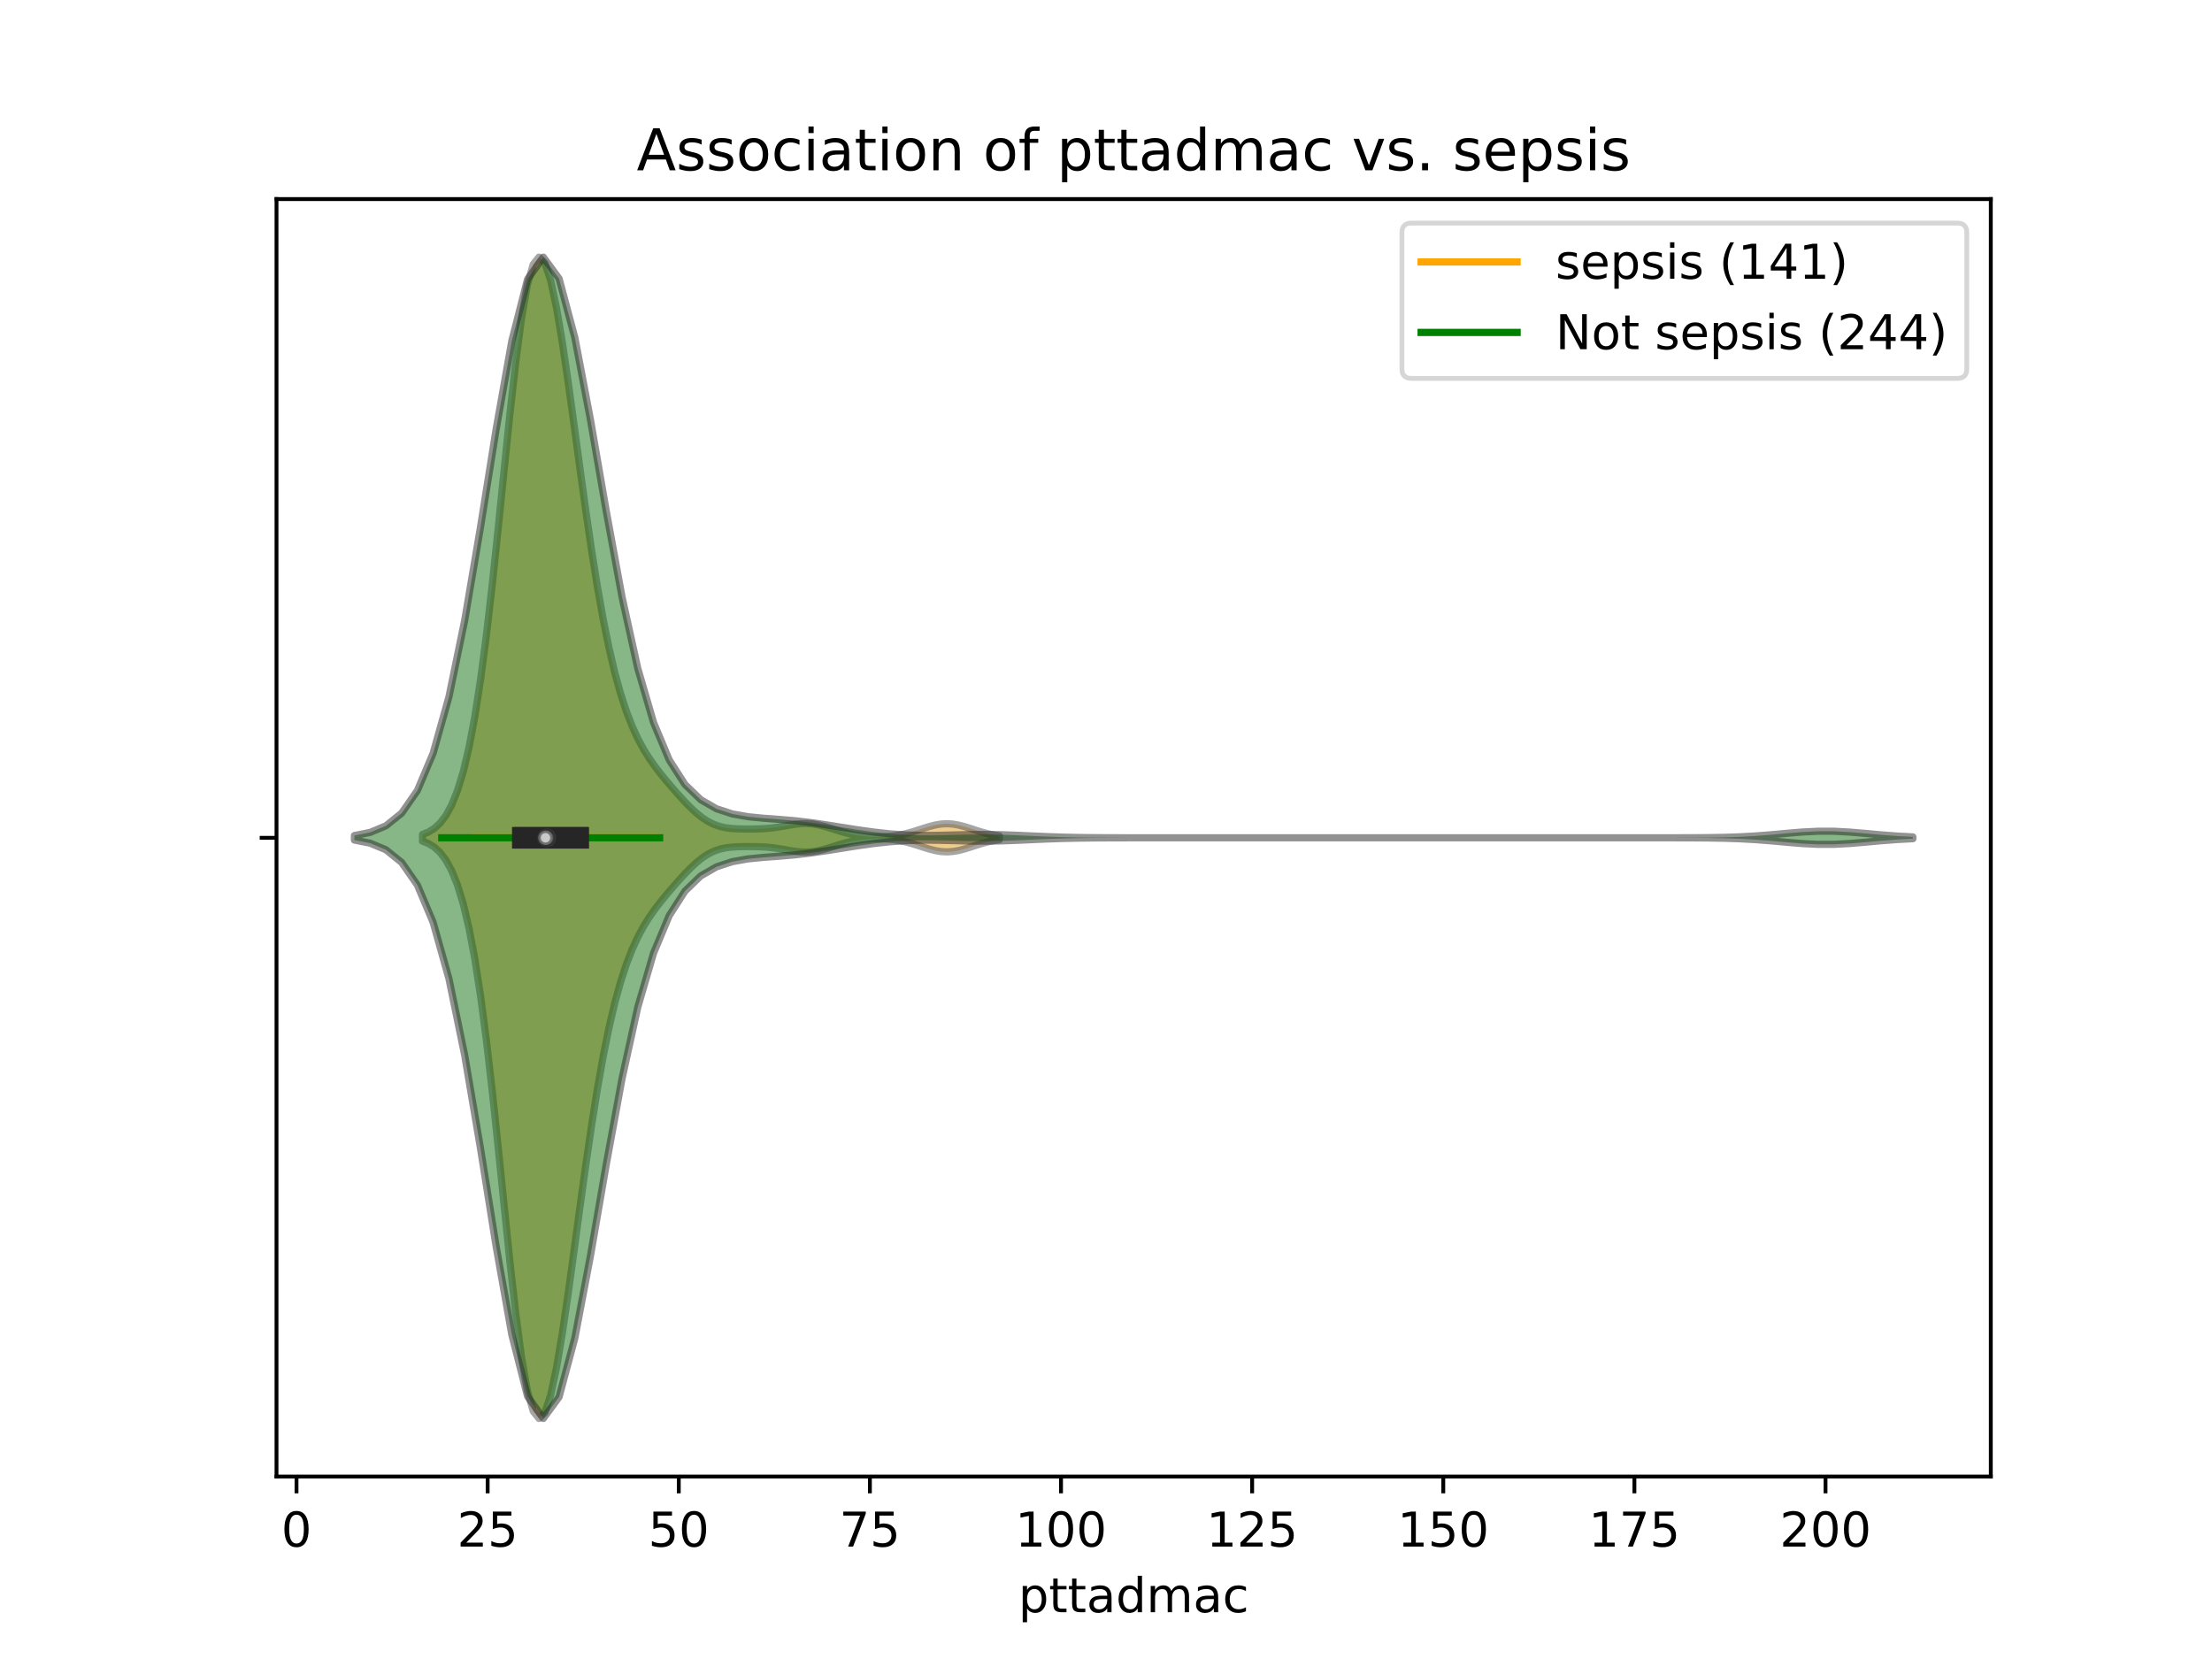 <?xml version="1.0" encoding="utf-8" standalone="no"?>
<!DOCTYPE svg PUBLIC "-//W3C//DTD SVG 1.1//EN"
  "http://www.w3.org/Graphics/SVG/1.1/DTD/svg11.dtd">
<!-- Created with matplotlib (https://matplotlib.org/) -->
<svg height="345.6pt" version="1.1" viewBox="0 0 460.8 345.6" width="460.8pt" xmlns="http://www.w3.org/2000/svg" xmlns:xlink="http://www.w3.org/1999/xlink">
 <defs>
  <style type="text/css">
*{stroke-linecap:butt;stroke-linejoin:round;}
  </style>
 </defs>
 <g id="figure_1">
  <g id="patch_1">
   <path d="M 0 345.6 
L 460.8 345.6 
L 460.8 0 
L 0 0 
z
" style="fill:#ffffff;"/>
  </g>
  <g id="axes_1">
   <g id="patch_2">
    <path d="M 57.6 307.584 
L 414.72 307.584 
L 414.72 41.472 
L 57.6 41.472 
z
" style="fill:#ffffff;"/>
   </g>
   <g id="PolyCollection_1">
    <defs>
     <path d="M 88.007 -170.369 
L 88.007 -171.775 
L 89.221 -172.256 
L 90.435 -172.996 
L 91.649 -174.095 
L 92.863 -175.675 
L 94.076 -177.88 
L 95.29 -180.877 
L 96.504 -184.845 
L 97.718 -189.968 
L 98.931 -196.406 
L 100.145 -204.262 
L 101.359 -213.536 
L 102.573 -224.083 
L 103.786 -235.58 
L 105 -247.525 
L 106.214 -259.268 
L 107.428 -270.082 
L 108.641 -279.259 
L 109.855 -286.203 
L 111.069 -290.515 
L 112.283 -292.032 
L 113.496 -290.832 
L 114.71 -287.19 
L 115.924 -281.521 
L 117.138 -274.313 
L 118.352 -266.065 
L 119.565 -257.246 
L 120.779 -248.275 
L 121.993 -239.499 
L 123.207 -231.194 
L 124.42 -223.558 
L 125.634 -216.713 
L 126.848 -210.707 
L 128.062 -205.529 
L 129.275 -201.123 
L 130.489 -197.406 
L 131.703 -194.282 
L 132.917 -191.652 
L 134.13 -189.42 
L 135.344 -187.492 
L 136.558 -185.783 
L 137.772 -184.221 
L 138.986 -182.748 
L 140.199 -181.328 
L 141.413 -179.951 
L 142.627 -178.626 
L 143.841 -177.381 
L 145.054 -176.253 
L 146.268 -175.277 
L 147.482 -174.48 
L 148.696 -173.872 
L 149.909 -173.445 
L 151.123 -173.172 
L 152.337 -173.018 
L 153.551 -172.943 
L 154.764 -172.912 
L 155.978 -172.905 
L 157.192 -172.913 
L 158.406 -172.945 
L 159.62 -173.012 
L 160.833 -173.126 
L 162.047 -173.292 
L 163.261 -173.495 
L 164.475 -173.71 
L 165.688 -173.899 
L 166.902 -174.021 
L 168.116 -174.044 
L 169.33 -173.951 
L 170.543 -173.743 
L 171.757 -173.442 
L 172.971 -173.079 
L 174.185 -172.694 
L 175.398 -172.322 
L 176.612 -171.992 
L 177.826 -171.72 
L 179.04 -171.512 
L 180.253 -171.367 
L 181.467 -171.281 
L 182.681 -171.249 
L 183.895 -171.27 
L 185.109 -171.345 
L 186.322 -171.479 
L 187.536 -171.679 
L 188.75 -171.947 
L 189.964 -172.277 
L 191.177 -172.655 
L 192.391 -173.051 
L 193.605 -173.425 
L 194.819 -173.735 
L 196.032 -173.938 
L 197.246 -174.008 
L 198.46 -173.932 
L 199.674 -173.724 
L 200.887 -173.41 
L 202.101 -173.034 
L 203.315 -172.638 
L 204.529 -172.261 
L 205.743 -171.931 
L 206.956 -171.662 
L 208.17 -171.458 
L 208.17 -170.686 
L 208.17 -170.686 
L 206.956 -170.482 
L 205.743 -170.213 
L 204.529 -169.883 
L 203.315 -169.506 
L 202.101 -169.11 
L 200.887 -168.734 
L 199.674 -168.42 
L 198.46 -168.212 
L 197.246 -168.136 
L 196.032 -168.206 
L 194.819 -168.409 
L 193.605 -168.719 
L 192.391 -169.093 
L 191.177 -169.489 
L 189.964 -169.867 
L 188.75 -170.197 
L 187.536 -170.465 
L 186.322 -170.665 
L 185.109 -170.799 
L 183.895 -170.874 
L 182.681 -170.895 
L 181.467 -170.863 
L 180.253 -170.777 
L 179.04 -170.632 
L 177.826 -170.424 
L 176.612 -170.152 
L 175.398 -169.822 
L 174.185 -169.45 
L 172.971 -169.065 
L 171.757 -168.702 
L 170.543 -168.401 
L 169.33 -168.193 
L 168.116 -168.1 
L 166.902 -168.123 
L 165.688 -168.245 
L 164.475 -168.434 
L 163.261 -168.649 
L 162.047 -168.852 
L 160.833 -169.018 
L 159.62 -169.132 
L 158.406 -169.199 
L 157.192 -169.231 
L 155.978 -169.239 
L 154.764 -169.232 
L 153.551 -169.201 
L 152.337 -169.126 
L 151.123 -168.972 
L 149.909 -168.699 
L 148.696 -168.272 
L 147.482 -167.664 
L 146.268 -166.867 
L 145.054 -165.891 
L 143.841 -164.763 
L 142.627 -163.518 
L 141.413 -162.193 
L 140.199 -160.816 
L 138.986 -159.396 
L 137.772 -157.923 
L 136.558 -156.361 
L 135.344 -154.652 
L 134.13 -152.724 
L 132.917 -150.492 
L 131.703 -147.862 
L 130.489 -144.738 
L 129.275 -141.021 
L 128.062 -136.615 
L 126.848 -131.437 
L 125.634 -125.431 
L 124.42 -118.586 
L 123.207 -110.95 
L 121.993 -102.645 
L 120.779 -93.869 
L 119.565 -84.898 
L 118.352 -76.079 
L 117.138 -67.831 
L 115.924 -60.623 
L 114.71 -54.954 
L 113.496 -51.312 
L 112.283 -50.112 
L 111.069 -51.629 
L 109.855 -55.941 
L 108.641 -62.885 
L 107.428 -72.062 
L 106.214 -82.876 
L 105 -94.619 
L 103.786 -106.564 
L 102.573 -118.061 
L 101.359 -128.608 
L 100.145 -137.882 
L 98.931 -145.738 
L 97.718 -152.176 
L 96.504 -157.299 
L 95.29 -161.267 
L 94.076 -164.264 
L 92.863 -166.469 
L 91.649 -168.049 
L 90.435 -169.148 
L 89.221 -169.888 
L 88.007 -170.369 
z
" id="mf6036a3ad7" style="stroke:#4c4c4c;stroke-opacity:0.5;stroke-width:1.5;"/>
    </defs>
    <g clip-path="url(#p7354bf6513)">
     <use style="fill:#df9c20;fill-opacity:0.5;stroke:#4c4c4c;stroke-opacity:0.5;stroke-width:1.5;" x="0" xlink:href="#mf6036a3ad7" y="345.6"/>
    </g>
   </g>
   <g id="PolyCollection_2">
    <defs>
     <path d="M 73.833 -170.601 
L 73.833 -171.543 
L 77.112 -172.198 
L 80.391 -173.564 
L 83.671 -176.202 
L 86.95 -180.918 
L 90.229 -188.686 
L 93.509 -200.376 
L 96.788 -216.285 
L 100.067 -235.608 
L 103.347 -256.153 
L 106.626 -274.616 
L 109.905 -287.451 
L 113.185 -292.032 
L 116.464 -287.566 
L 119.743 -275.317 
L 123.023 -258.058 
L 126.302 -239.083 
L 129.581 -221.243 
L 132.861 -206.36 
L 136.14 -195.109 
L 139.42 -187.277 
L 142.699 -182.173 
L 145.978 -179.008 
L 149.258 -177.122 
L 152.537 -176.047 
L 155.816 -175.465 
L 159.096 -175.144 
L 162.375 -174.904 
L 165.654 -174.621 
L 168.934 -174.237 
L 172.213 -173.76 
L 175.492 -173.235 
L 178.772 -172.718 
L 182.051 -172.262 
L 185.33 -171.905 
L 188.61 -171.673 
L 191.889 -171.572 
L 195.168 -171.583 
L 198.448 -171.66 
L 201.727 -171.742 
L 205.006 -171.773 
L 208.286 -171.727 
L 211.565 -171.611 
L 214.844 -171.463 
L 218.124 -171.321 
L 221.403 -171.211 
L 224.682 -171.14 
L 227.962 -171.102 
L 231.241 -171.083 
L 234.52 -171.076 
L 237.8 -171.073 
L 241.079 -171.072 
L 244.358 -171.072 
L 247.638 -171.072 
L 250.917 -171.072 
L 254.196 -171.072 
L 257.476 -171.072 
L 260.755 -171.072 
L 264.034 -171.072 
L 267.314 -171.072 
L 270.593 -171.072 
L 273.872 -171.072 
L 277.152 -171.072 
L 280.431 -171.072 
L 283.71 -171.072 
L 286.99 -171.072 
L 290.269 -171.072 
L 293.548 -171.072 
L 296.828 -171.072 
L 300.107 -171.072 
L 303.386 -171.072 
L 306.666 -171.072 
L 309.945 -171.072 
L 313.224 -171.072 
L 316.504 -171.072 
L 319.783 -171.072 
L 323.062 -171.072 
L 326.342 -171.072 
L 329.621 -171.072 
L 332.9 -171.072 
L 336.18 -171.072 
L 339.459 -171.072 
L 342.739 -171.072 
L 346.018 -171.073 
L 349.297 -171.076 
L 352.577 -171.085 
L 355.856 -171.11 
L 359.135 -171.165 
L 362.415 -171.273 
L 365.694 -171.455 
L 368.973 -171.712 
L 372.253 -172.01 
L 375.532 -172.281 
L 378.811 -172.44 
L 382.091 -172.432 
L 385.37 -172.258 
L 388.649 -171.981 
L 391.929 -171.684 
L 395.208 -171.434 
L 398.487 -171.26 
L 398.487 -170.884 
L 398.487 -170.884 
L 395.208 -170.71 
L 391.929 -170.46 
L 388.649 -170.163 
L 385.37 -169.886 
L 382.091 -169.712 
L 378.811 -169.704 
L 375.532 -169.863 
L 372.253 -170.134 
L 368.973 -170.432 
L 365.694 -170.689 
L 362.415 -170.871 
L 359.135 -170.979 
L 355.856 -171.034 
L 352.577 -171.059 
L 349.297 -171.068 
L 346.018 -171.071 
L 342.739 -171.072 
L 339.459 -171.072 
L 336.18 -171.072 
L 332.9 -171.072 
L 329.621 -171.072 
L 326.342 -171.072 
L 323.062 -171.072 
L 319.783 -171.072 
L 316.504 -171.072 
L 313.224 -171.072 
L 309.945 -171.072 
L 306.666 -171.072 
L 303.386 -171.072 
L 300.107 -171.072 
L 296.828 -171.072 
L 293.548 -171.072 
L 290.269 -171.072 
L 286.99 -171.072 
L 283.71 -171.072 
L 280.431 -171.072 
L 277.152 -171.072 
L 273.872 -171.072 
L 270.593 -171.072 
L 267.314 -171.072 
L 264.034 -171.072 
L 260.755 -171.072 
L 257.476 -171.072 
L 254.196 -171.072 
L 250.917 -171.072 
L 247.638 -171.072 
L 244.358 -171.072 
L 241.079 -171.072 
L 237.8 -171.071 
L 234.52 -171.068 
L 231.241 -171.061 
L 227.962 -171.042 
L 224.682 -171.004 
L 221.403 -170.933 
L 218.124 -170.823 
L 214.844 -170.681 
L 211.565 -170.533 
L 208.286 -170.417 
L 205.006 -170.371 
L 201.727 -170.402 
L 198.448 -170.484 
L 195.168 -170.561 
L 191.889 -170.572 
L 188.61 -170.471 
L 185.33 -170.239 
L 182.051 -169.882 
L 178.772 -169.426 
L 175.492 -168.909 
L 172.213 -168.384 
L 168.934 -167.907 
L 165.654 -167.523 
L 162.375 -167.24 
L 159.096 -167 
L 155.816 -166.679 
L 152.537 -166.097 
L 149.258 -165.022 
L 145.978 -163.136 
L 142.699 -159.971 
L 139.42 -154.867 
L 136.14 -147.035 
L 132.861 -135.784 
L 129.581 -120.901 
L 126.302 -103.061 
L 123.023 -84.086 
L 119.743 -66.827 
L 116.464 -54.578 
L 113.185 -50.112 
L 109.905 -54.693 
L 106.626 -67.528 
L 103.347 -85.991 
L 100.067 -106.536 
L 96.788 -125.859 
L 93.509 -141.768 
L 90.229 -153.458 
L 86.95 -161.226 
L 83.671 -165.942 
L 80.391 -168.58 
L 77.112 -169.946 
L 73.833 -170.601 
z
" id="m6a1d891537" style="stroke:#262626;stroke-opacity:0.5;stroke-width:1.5;"/>
    </defs>
    <g clip-path="url(#p7354bf6513)">
     <use style="fill:#107010;fill-opacity:0.5;stroke:#262626;stroke-opacity:0.5;stroke-width:1.5;" x="0" xlink:href="#m6a1d891537" y="345.6"/>
    </g>
   </g>
   <g id="matplotlib.axis_1">
    <g id="xtick_1">
     <g id="line2d_1">
      <defs>
       <path d="M 0 0 
L 0 3.5 
" id="m19f73e94dc" style="stroke:#000000;stroke-width:0.8;"/>
      </defs>
      <g>
       <use style="stroke:#000000;stroke-width:0.8;" x="61.769" xlink:href="#m19f73e94dc" y="307.584"/>
      </g>
     </g>
     <g id="text_1">
      <!-- 0 -->
      <defs>
       <path d="M 31.781 66.406 
Q 24.172 66.406 20.328 58.906 
Q 16.5 51.422 16.5 36.375 
Q 16.5 21.391 20.328 13.891 
Q 24.172 6.391 31.781 6.391 
Q 39.453 6.391 43.281 13.891 
Q 47.125 21.391 47.125 36.375 
Q 47.125 51.422 43.281 58.906 
Q 39.453 66.406 31.781 66.406 
z
M 31.781 74.219 
Q 44.047 74.219 50.516 64.516 
Q 56.984 54.828 56.984 36.375 
Q 56.984 17.969 50.516 8.266 
Q 44.047 -1.422 31.781 -1.422 
Q 19.531 -1.422 13.062 8.266 
Q 6.594 17.969 6.594 36.375 
Q 6.594 54.828 13.062 64.516 
Q 19.531 74.219 31.781 74.219 
z
" id="DejaVuSans-48"/>
      </defs>
      <g transform="translate(58.588 322.182)scale(0.1 -0.1)">
       <use xlink:href="#DejaVuSans-48"/>
      </g>
     </g>
    </g>
    <g id="xtick_2">
     <g id="line2d_2">
      <g>
       <use style="stroke:#000000;stroke-width:0.8;" x="101.585" xlink:href="#m19f73e94dc" y="307.584"/>
      </g>
     </g>
     <g id="text_2">
      <!-- 25 -->
      <defs>
       <path d="M 19.188 8.297 
L 53.609 8.297 
L 53.609 0 
L 7.328 0 
L 7.328 8.297 
Q 12.938 14.109 22.625 23.891 
Q 32.328 33.688 34.812 36.531 
Q 39.547 41.844 41.422 45.531 
Q 43.312 49.219 43.312 52.781 
Q 43.312 58.594 39.234 62.25 
Q 35.156 65.922 28.609 65.922 
Q 23.969 65.922 18.812 64.312 
Q 13.672 62.703 7.812 59.422 
L 7.812 69.391 
Q 13.766 71.781 18.938 73 
Q 24.125 74.219 28.422 74.219 
Q 39.75 74.219 46.484 68.547 
Q 53.219 62.891 53.219 53.422 
Q 53.219 48.922 51.531 44.891 
Q 49.859 40.875 45.406 35.406 
Q 44.188 33.984 37.641 27.219 
Q 31.109 20.453 19.188 8.297 
z
" id="DejaVuSans-50"/>
       <path d="M 10.797 72.906 
L 49.516 72.906 
L 49.516 64.594 
L 19.828 64.594 
L 19.828 46.734 
Q 21.969 47.469 24.109 47.828 
Q 26.266 48.188 28.422 48.188 
Q 40.625 48.188 47.75 41.5 
Q 54.891 34.812 54.891 23.391 
Q 54.891 11.625 47.562 5.094 
Q 40.234 -1.422 26.906 -1.422 
Q 22.312 -1.422 17.547 -0.641 
Q 12.797 0.141 7.719 1.703 
L 7.719 11.625 
Q 12.109 9.234 16.797 8.062 
Q 21.484 6.891 26.703 6.891 
Q 35.156 6.891 40.078 11.328 
Q 45.016 15.766 45.016 23.391 
Q 45.016 31 40.078 35.438 
Q 35.156 39.891 26.703 39.891 
Q 22.75 39.891 18.812 39.016 
Q 14.891 38.141 10.797 36.281 
z
" id="DejaVuSans-53"/>
      </defs>
      <g transform="translate(95.222 322.182)scale(0.1 -0.1)">
       <use xlink:href="#DejaVuSans-50"/>
       <use x="63.623" xlink:href="#DejaVuSans-53"/>
      </g>
     </g>
    </g>
    <g id="xtick_3">
     <g id="line2d_3">
      <g>
       <use style="stroke:#000000;stroke-width:0.8;" x="141.4" xlink:href="#m19f73e94dc" y="307.584"/>
      </g>
     </g>
     <g id="text_3">
      <!-- 50 -->
      <g transform="translate(135.037 322.182)scale(0.1 -0.1)">
       <use xlink:href="#DejaVuSans-53"/>
       <use x="63.623" xlink:href="#DejaVuSans-48"/>
      </g>
     </g>
    </g>
    <g id="xtick_4">
     <g id="line2d_4">
      <g>
       <use style="stroke:#000000;stroke-width:0.8;" x="181.215" xlink:href="#m19f73e94dc" y="307.584"/>
      </g>
     </g>
     <g id="text_4">
      <!-- 75 -->
      <defs>
       <path d="M 8.203 72.906 
L 55.078 72.906 
L 55.078 68.703 
L 28.609 0 
L 18.312 0 
L 43.219 64.594 
L 8.203 64.594 
z
" id="DejaVuSans-55"/>
      </defs>
      <g transform="translate(174.852 322.182)scale(0.1 -0.1)">
       <use xlink:href="#DejaVuSans-55"/>
       <use x="63.623" xlink:href="#DejaVuSans-53"/>
      </g>
     </g>
    </g>
    <g id="xtick_5">
     <g id="line2d_5">
      <g>
       <use style="stroke:#000000;stroke-width:0.8;" x="221.03" xlink:href="#m19f73e94dc" y="307.584"/>
      </g>
     </g>
     <g id="text_5">
      <!-- 100 -->
      <defs>
       <path d="M 12.406 8.297 
L 28.516 8.297 
L 28.516 63.922 
L 10.984 60.406 
L 10.984 69.391 
L 28.422 72.906 
L 38.281 72.906 
L 38.281 8.297 
L 54.391 8.297 
L 54.391 0 
L 12.406 0 
z
" id="DejaVuSans-49"/>
      </defs>
      <g transform="translate(211.486 322.182)scale(0.1 -0.1)">
       <use xlink:href="#DejaVuSans-49"/>
       <use x="63.623" xlink:href="#DejaVuSans-48"/>
       <use x="127.246" xlink:href="#DejaVuSans-48"/>
      </g>
     </g>
    </g>
    <g id="xtick_6">
     <g id="line2d_6">
      <g>
       <use style="stroke:#000000;stroke-width:0.8;" x="260.845" xlink:href="#m19f73e94dc" y="307.584"/>
      </g>
     </g>
     <g id="text_6">
      <!-- 125 -->
      <g transform="translate(251.302 322.182)scale(0.1 -0.1)">
       <use xlink:href="#DejaVuSans-49"/>
       <use x="63.623" xlink:href="#DejaVuSans-50"/>
       <use x="127.246" xlink:href="#DejaVuSans-53"/>
      </g>
     </g>
    </g>
    <g id="xtick_7">
     <g id="line2d_7">
      <g>
       <use style="stroke:#000000;stroke-width:0.8;" x="300.661" xlink:href="#m19f73e94dc" y="307.584"/>
      </g>
     </g>
     <g id="text_7">
      <!-- 150 -->
      <g transform="translate(291.117 322.182)scale(0.1 -0.1)">
       <use xlink:href="#DejaVuSans-49"/>
       <use x="63.623" xlink:href="#DejaVuSans-53"/>
       <use x="127.246" xlink:href="#DejaVuSans-48"/>
      </g>
     </g>
    </g>
    <g id="xtick_8">
     <g id="line2d_8">
      <g>
       <use style="stroke:#000000;stroke-width:0.8;" x="340.476" xlink:href="#m19f73e94dc" y="307.584"/>
      </g>
     </g>
     <g id="text_8">
      <!-- 175 -->
      <g transform="translate(330.932 322.182)scale(0.1 -0.1)">
       <use xlink:href="#DejaVuSans-49"/>
       <use x="63.623" xlink:href="#DejaVuSans-55"/>
       <use x="127.246" xlink:href="#DejaVuSans-53"/>
      </g>
     </g>
    </g>
    <g id="xtick_9">
     <g id="line2d_9">
      <g>
       <use style="stroke:#000000;stroke-width:0.8;" x="380.291" xlink:href="#m19f73e94dc" y="307.584"/>
      </g>
     </g>
     <g id="text_9">
      <!-- 200 -->
      <g transform="translate(370.747 322.182)scale(0.1 -0.1)">
       <use xlink:href="#DejaVuSans-50"/>
       <use x="63.623" xlink:href="#DejaVuSans-48"/>
       <use x="127.246" xlink:href="#DejaVuSans-48"/>
      </g>
     </g>
    </g>
    <g id="text_10">
     <!-- pttadmac -->
     <defs>
      <path d="M 18.109 8.203 
L 18.109 -20.797 
L 9.078 -20.797 
L 9.078 54.688 
L 18.109 54.688 
L 18.109 46.391 
Q 20.953 51.266 25.266 53.625 
Q 29.594 56 35.594 56 
Q 45.562 56 51.781 48.094 
Q 58.016 40.188 58.016 27.297 
Q 58.016 14.406 51.781 6.484 
Q 45.562 -1.422 35.594 -1.422 
Q 29.594 -1.422 25.266 0.953 
Q 20.953 3.328 18.109 8.203 
z
M 48.688 27.297 
Q 48.688 37.203 44.609 42.844 
Q 40.531 48.484 33.406 48.484 
Q 26.266 48.484 22.188 42.844 
Q 18.109 37.203 18.109 27.297 
Q 18.109 17.391 22.188 11.75 
Q 26.266 6.109 33.406 6.109 
Q 40.531 6.109 44.609 11.75 
Q 48.688 17.391 48.688 27.297 
z
" id="DejaVuSans-112"/>
      <path d="M 18.312 70.219 
L 18.312 54.688 
L 36.812 54.688 
L 36.812 47.703 
L 18.312 47.703 
L 18.312 18.016 
Q 18.312 11.328 20.141 9.422 
Q 21.969 7.516 27.594 7.516 
L 36.812 7.516 
L 36.812 0 
L 27.594 0 
Q 17.188 0 13.234 3.875 
Q 9.281 7.766 9.281 18.016 
L 9.281 47.703 
L 2.688 47.703 
L 2.688 54.688 
L 9.281 54.688 
L 9.281 70.219 
z
" id="DejaVuSans-116"/>
      <path d="M 34.281 27.484 
Q 23.391 27.484 19.188 25 
Q 14.984 22.516 14.984 16.5 
Q 14.984 11.719 18.141 8.906 
Q 21.297 6.109 26.703 6.109 
Q 34.188 6.109 38.703 11.406 
Q 43.219 16.703 43.219 25.484 
L 43.219 27.484 
z
M 52.203 31.203 
L 52.203 0 
L 43.219 0 
L 43.219 8.297 
Q 40.141 3.328 35.547 0.953 
Q 30.953 -1.422 24.312 -1.422 
Q 15.922 -1.422 10.953 3.297 
Q 6 8.016 6 15.922 
Q 6 25.141 12.172 29.828 
Q 18.359 34.516 30.609 34.516 
L 43.219 34.516 
L 43.219 35.406 
Q 43.219 41.609 39.141 45 
Q 35.062 48.391 27.688 48.391 
Q 23 48.391 18.547 47.266 
Q 14.109 46.141 10.016 43.891 
L 10.016 52.203 
Q 14.938 54.109 19.578 55.047 
Q 24.219 56 28.609 56 
Q 40.484 56 46.344 49.844 
Q 52.203 43.703 52.203 31.203 
z
" id="DejaVuSans-97"/>
      <path d="M 45.406 46.391 
L 45.406 75.984 
L 54.391 75.984 
L 54.391 0 
L 45.406 0 
L 45.406 8.203 
Q 42.578 3.328 38.25 0.953 
Q 33.938 -1.422 27.875 -1.422 
Q 17.969 -1.422 11.734 6.484 
Q 5.516 14.406 5.516 27.297 
Q 5.516 40.188 11.734 48.094 
Q 17.969 56 27.875 56 
Q 33.938 56 38.25 53.625 
Q 42.578 51.266 45.406 46.391 
z
M 14.797 27.297 
Q 14.797 17.391 18.875 11.75 
Q 22.953 6.109 30.078 6.109 
Q 37.203 6.109 41.297 11.75 
Q 45.406 17.391 45.406 27.297 
Q 45.406 37.203 41.297 42.844 
Q 37.203 48.484 30.078 48.484 
Q 22.953 48.484 18.875 42.844 
Q 14.797 37.203 14.797 27.297 
z
" id="DejaVuSans-100"/>
      <path d="M 52 44.188 
Q 55.375 50.25 60.062 53.125 
Q 64.75 56 71.094 56 
Q 79.641 56 84.281 50.016 
Q 88.922 44.047 88.922 33.016 
L 88.922 0 
L 79.891 0 
L 79.891 32.719 
Q 79.891 40.578 77.094 44.375 
Q 74.312 48.188 68.609 48.188 
Q 61.625 48.188 57.562 43.547 
Q 53.516 38.922 53.516 30.906 
L 53.516 0 
L 44.484 0 
L 44.484 32.719 
Q 44.484 40.625 41.703 44.406 
Q 38.922 48.188 33.109 48.188 
Q 26.219 48.188 22.156 43.531 
Q 18.109 38.875 18.109 30.906 
L 18.109 0 
L 9.078 0 
L 9.078 54.688 
L 18.109 54.688 
L 18.109 46.188 
Q 21.188 51.219 25.484 53.609 
Q 29.781 56 35.688 56 
Q 41.656 56 45.828 52.969 
Q 50 49.953 52 44.188 
z
" id="DejaVuSans-109"/>
      <path d="M 48.781 52.594 
L 48.781 44.188 
Q 44.969 46.297 41.141 47.344 
Q 37.312 48.391 33.406 48.391 
Q 24.656 48.391 19.812 42.844 
Q 14.984 37.312 14.984 27.297 
Q 14.984 17.281 19.812 11.734 
Q 24.656 6.203 33.406 6.203 
Q 37.312 6.203 41.141 7.25 
Q 44.969 8.297 48.781 10.406 
L 48.781 2.094 
Q 45.016 0.344 40.984 -0.531 
Q 36.969 -1.422 32.422 -1.422 
Q 20.062 -1.422 12.781 6.344 
Q 5.516 14.109 5.516 27.297 
Q 5.516 40.672 12.859 48.328 
Q 20.219 56 33.016 56 
Q 37.156 56 41.109 55.141 
Q 45.062 54.297 48.781 52.594 
z
" id="DejaVuSans-99"/>
     </defs>
     <g transform="translate(212.144 335.861)scale(0.1 -0.1)">
      <use xlink:href="#DejaVuSans-112"/>
      <use x="63.477" xlink:href="#DejaVuSans-116"/>
      <use x="102.686" xlink:href="#DejaVuSans-116"/>
      <use x="141.895" xlink:href="#DejaVuSans-97"/>
      <use x="203.174" xlink:href="#DejaVuSans-100"/>
      <use x="266.65" xlink:href="#DejaVuSans-109"/>
      <use x="364.062" xlink:href="#DejaVuSans-97"/>
      <use x="425.342" xlink:href="#DejaVuSans-99"/>
     </g>
    </g>
   </g>
   <g id="matplotlib.axis_2">
    <g id="ytick_1">
     <g id="line2d_10">
      <defs>
       <path d="M 0 0 
L -3.5 0 
" id="m5dcbd44ac6" style="stroke:#000000;stroke-width:0.8;"/>
      </defs>
      <g>
       <use style="stroke:#000000;stroke-width:0.8;" x="57.6" xlink:href="#m5dcbd44ac6" y="174.528"/>
      </g>
     </g>
    </g>
   </g>
   <g id="line2d_11">
    <path clip-path="url(#p7354bf6513)" d="M 98.877 174.528 
L 136.463 174.528 
" style="fill:none;stroke:#ffa500;stroke-linecap:square;stroke-width:1.5;"/>
   </g>
   <g id="line2d_12">
    <path clip-path="url(#p7354bf6513)" d="M 109.388 174.528 
L 120.218 174.528 
" style="fill:none;stroke:#4c4c4c;stroke-linecap:square;stroke-width:4.5;"/>
   </g>
   <g id="line2d_13">
    <path clip-path="url(#p7354bf6513)" d="M 92.029 174.528 
L 137.418 174.528 
" style="fill:none;stroke:#008000;stroke-linecap:square;stroke-width:1.5;"/>
   </g>
   <g id="line2d_14">
    <path clip-path="url(#p7354bf6513)" d="M 108.911 174.528 
L 120.457 174.528 
" style="fill:none;stroke:#262626;stroke-linecap:square;stroke-width:4.5;"/>
   </g>
   <g id="patch_3">
    <path d="M 57.6 307.584 
L 57.6 41.472 
" style="fill:none;stroke:#000000;stroke-linecap:square;stroke-linejoin:miter;stroke-width:0.8;"/>
   </g>
   <g id="patch_4">
    <path d="M 414.72 307.584 
L 414.72 41.472 
" style="fill:none;stroke:#000000;stroke-linecap:square;stroke-linejoin:miter;stroke-width:0.8;"/>
   </g>
   <g id="patch_5">
    <path d="M 57.6 307.584 
L 414.72 307.584 
" style="fill:none;stroke:#000000;stroke-linecap:square;stroke-linejoin:miter;stroke-width:0.8;"/>
   </g>
   <g id="patch_6">
    <path d="M 57.6 41.472 
L 414.72 41.472 
" style="fill:none;stroke:#000000;stroke-linecap:square;stroke-linejoin:miter;stroke-width:0.8;"/>
   </g>
   <g id="PathCollection_1">
    <defs>
     <path d="M 0 1.5 
C 0.398 1.5 0.779 1.342 1.061 1.061 
C 1.342 0.779 1.5 0.398 1.5 0 
C 1.5 -0.398 1.342 -0.779 1.061 -1.061 
C 0.779 -1.342 0.398 -1.5 0 -1.5 
C -0.398 -1.5 -0.779 -1.342 -1.061 -1.061 
C -1.342 -0.779 -1.5 -0.398 -1.5 0 
C -1.5 0.398 -1.342 0.779 -1.061 1.061 
C -0.779 1.342 -0.398 1.5 0 1.5 
z
" id="m962ebaaacf" style="stroke:#4c4c4c;stroke-opacity:0.5;"/>
    </defs>
    <g clip-path="url(#p7354bf6513)">
     <use style="fill:#ffffff;fill-opacity:0.5;stroke:#4c4c4c;stroke-opacity:0.5;" x="113.848" xlink:href="#m962ebaaacf" y="174.528"/>
    </g>
   </g>
   <g id="PathCollection_2">
    <defs>
     <path d="M 0 1.5 
C 0.398 1.5 0.779 1.342 1.061 1.061 
C 1.342 0.779 1.5 0.398 1.5 0 
C 1.5 -0.398 1.342 -0.779 1.061 -1.061 
C 0.779 -1.342 0.398 -1.5 0 -1.5 
C -0.398 -1.5 -0.779 -1.342 -1.061 -1.061 
C -1.342 -0.779 -1.5 -0.398 -1.5 0 
C -1.5 0.398 -1.342 0.779 -1.061 1.061 
C -0.779 1.342 -0.398 1.5 0 1.5 
z
" id="ma23622be20" style="stroke:#262626;stroke-opacity:0.5;"/>
    </defs>
    <g clip-path="url(#p7354bf6513)">
     <use style="fill:#ffffff;fill-opacity:0.5;stroke:#262626;stroke-opacity:0.5;" x="113.609" xlink:href="#ma23622be20" y="174.528"/>
    </g>
   </g>
   <g id="text_11">
    <!-- Association of pttadmac vs. sepsis -->
    <defs>
     <path d="M 34.188 63.188 
L 20.797 26.906 
L 47.609 26.906 
z
M 28.609 72.906 
L 39.797 72.906 
L 67.578 0 
L 57.328 0 
L 50.688 18.703 
L 17.828 18.703 
L 11.188 0 
L 0.781 0 
z
" id="DejaVuSans-65"/>
     <path d="M 44.281 53.078 
L 44.281 44.578 
Q 40.484 46.531 36.375 47.5 
Q 32.281 48.484 27.875 48.484 
Q 21.188 48.484 17.844 46.438 
Q 14.5 44.391 14.5 40.281 
Q 14.5 37.156 16.891 35.375 
Q 19.281 33.594 26.516 31.984 
L 29.594 31.297 
Q 39.156 29.25 43.188 25.516 
Q 47.219 21.781 47.219 15.094 
Q 47.219 7.469 41.188 3.016 
Q 35.156 -1.422 24.609 -1.422 
Q 20.219 -1.422 15.453 -0.562 
Q 10.688 0.297 5.422 2 
L 5.422 11.281 
Q 10.406 8.688 15.234 7.391 
Q 20.062 6.109 24.812 6.109 
Q 31.156 6.109 34.562 8.281 
Q 37.984 10.453 37.984 14.406 
Q 37.984 18.062 35.516 20.016 
Q 33.062 21.969 24.703 23.781 
L 21.578 24.516 
Q 13.234 26.266 9.516 29.906 
Q 5.812 33.547 5.812 39.891 
Q 5.812 47.609 11.281 51.797 
Q 16.75 56 26.812 56 
Q 31.781 56 36.172 55.266 
Q 40.578 54.547 44.281 53.078 
z
" id="DejaVuSans-115"/>
     <path d="M 30.609 48.391 
Q 23.391 48.391 19.188 42.75 
Q 14.984 37.109 14.984 27.297 
Q 14.984 17.484 19.156 11.844 
Q 23.344 6.203 30.609 6.203 
Q 37.797 6.203 41.984 11.859 
Q 46.188 17.531 46.188 27.297 
Q 46.188 37.016 41.984 42.703 
Q 37.797 48.391 30.609 48.391 
z
M 30.609 56 
Q 42.328 56 49.016 48.375 
Q 55.719 40.766 55.719 27.297 
Q 55.719 13.875 49.016 6.219 
Q 42.328 -1.422 30.609 -1.422 
Q 18.844 -1.422 12.172 6.219 
Q 5.516 13.875 5.516 27.297 
Q 5.516 40.766 12.172 48.375 
Q 18.844 56 30.609 56 
z
" id="DejaVuSans-111"/>
     <path d="M 9.422 54.688 
L 18.406 54.688 
L 18.406 0 
L 9.422 0 
z
M 9.422 75.984 
L 18.406 75.984 
L 18.406 64.594 
L 9.422 64.594 
z
" id="DejaVuSans-105"/>
     <path d="M 54.891 33.016 
L 54.891 0 
L 45.906 0 
L 45.906 32.719 
Q 45.906 40.484 42.875 44.328 
Q 39.844 48.188 33.797 48.188 
Q 26.516 48.188 22.312 43.547 
Q 18.109 38.922 18.109 30.906 
L 18.109 0 
L 9.078 0 
L 9.078 54.688 
L 18.109 54.688 
L 18.109 46.188 
Q 21.344 51.125 25.703 53.562 
Q 30.078 56 35.797 56 
Q 45.219 56 50.047 50.172 
Q 54.891 44.344 54.891 33.016 
z
" id="DejaVuSans-110"/>
     <path id="DejaVuSans-32"/>
     <path d="M 37.109 75.984 
L 37.109 68.5 
L 28.516 68.5 
Q 23.688 68.5 21.797 66.547 
Q 19.922 64.594 19.922 59.516 
L 19.922 54.688 
L 34.719 54.688 
L 34.719 47.703 
L 19.922 47.703 
L 19.922 0 
L 10.891 0 
L 10.891 47.703 
L 2.297 47.703 
L 2.297 54.688 
L 10.891 54.688 
L 10.891 58.5 
Q 10.891 67.625 15.141 71.797 
Q 19.391 75.984 28.609 75.984 
z
" id="DejaVuSans-102"/>
     <path d="M 2.984 54.688 
L 12.5 54.688 
L 29.594 8.797 
L 46.688 54.688 
L 56.203 54.688 
L 35.688 0 
L 23.484 0 
z
" id="DejaVuSans-118"/>
     <path d="M 10.688 12.406 
L 21 12.406 
L 21 0 
L 10.688 0 
z
" id="DejaVuSans-46"/>
     <path d="M 56.203 29.594 
L 56.203 25.203 
L 14.891 25.203 
Q 15.484 15.922 20.484 11.062 
Q 25.484 6.203 34.422 6.203 
Q 39.594 6.203 44.453 7.469 
Q 49.312 8.734 54.109 11.281 
L 54.109 2.781 
Q 49.266 0.734 44.188 -0.344 
Q 39.109 -1.422 33.891 -1.422 
Q 20.797 -1.422 13.156 6.188 
Q 5.516 13.812 5.516 26.812 
Q 5.516 40.234 12.766 48.109 
Q 20.016 56 32.328 56 
Q 43.359 56 49.781 48.891 
Q 56.203 41.797 56.203 29.594 
z
M 47.219 32.234 
Q 47.125 39.594 43.094 43.984 
Q 39.062 48.391 32.422 48.391 
Q 24.906 48.391 20.391 44.141 
Q 15.875 39.891 15.188 32.172 
z
" id="DejaVuSans-101"/>
    </defs>
    <g transform="translate(132.638 35.472)scale(0.12 -0.12)">
     <use xlink:href="#DejaVuSans-65"/>
     <use x="68.408" xlink:href="#DejaVuSans-115"/>
     <use x="120.508" xlink:href="#DejaVuSans-115"/>
     <use x="172.607" xlink:href="#DejaVuSans-111"/>
     <use x="233.789" xlink:href="#DejaVuSans-99"/>
     <use x="288.77" xlink:href="#DejaVuSans-105"/>
     <use x="316.553" xlink:href="#DejaVuSans-97"/>
     <use x="377.832" xlink:href="#DejaVuSans-116"/>
     <use x="417.041" xlink:href="#DejaVuSans-105"/>
     <use x="444.824" xlink:href="#DejaVuSans-111"/>
     <use x="506.006" xlink:href="#DejaVuSans-110"/>
     <use x="569.385" xlink:href="#DejaVuSans-32"/>
     <use x="601.172" xlink:href="#DejaVuSans-111"/>
     <use x="662.354" xlink:href="#DejaVuSans-102"/>
     <use x="697.559" xlink:href="#DejaVuSans-32"/>
     <use x="729.346" xlink:href="#DejaVuSans-112"/>
     <use x="792.822" xlink:href="#DejaVuSans-116"/>
     <use x="832.031" xlink:href="#DejaVuSans-116"/>
     <use x="871.24" xlink:href="#DejaVuSans-97"/>
     <use x="932.52" xlink:href="#DejaVuSans-100"/>
     <use x="995.996" xlink:href="#DejaVuSans-109"/>
     <use x="1093.408" xlink:href="#DejaVuSans-97"/>
     <use x="1154.688" xlink:href="#DejaVuSans-99"/>
     <use x="1209.668" xlink:href="#DejaVuSans-32"/>
     <use x="1241.455" xlink:href="#DejaVuSans-118"/>
     <use x="1300.635" xlink:href="#DejaVuSans-115"/>
     <use x="1352.734" xlink:href="#DejaVuSans-46"/>
     <use x="1384.521" xlink:href="#DejaVuSans-32"/>
     <use x="1416.309" xlink:href="#DejaVuSans-115"/>
     <use x="1468.408" xlink:href="#DejaVuSans-101"/>
     <use x="1529.932" xlink:href="#DejaVuSans-112"/>
     <use x="1593.408" xlink:href="#DejaVuSans-115"/>
     <use x="1645.508" xlink:href="#DejaVuSans-105"/>
     <use x="1673.291" xlink:href="#DejaVuSans-115"/>
    </g>
   </g>
   <g id="legend_1">
    <g id="patch_7">
     <path d="M 294.045 78.828 
L 407.72 78.828 
Q 409.72 78.828 409.72 76.828 
L 409.72 48.472 
Q 409.72 46.472 407.72 46.472 
L 294.045 46.472 
Q 292.045 46.472 292.045 48.472 
L 292.045 76.828 
Q 292.045 78.828 294.045 78.828 
z
" style="fill:#ffffff;opacity:0.8;stroke:#cccccc;stroke-linejoin:miter;"/>
    </g>
    <g id="line2d_15">
     <path d="M 296.045 54.57 
L 316.045 54.57 
" style="fill:none;stroke:#ffa500;stroke-linecap:square;stroke-width:1.5;"/>
    </g>
    <g id="line2d_16"/>
    <g id="text_12">
     <!-- sepsis (141) -->
     <defs>
      <path d="M 31 75.875 
Q 24.469 64.656 21.281 53.656 
Q 18.109 42.672 18.109 31.391 
Q 18.109 20.125 21.312 9.062 
Q 24.516 -2 31 -13.188 
L 23.188 -13.188 
Q 15.875 -1.703 12.234 9.375 
Q 8.594 20.453 8.594 31.391 
Q 8.594 42.281 12.203 53.312 
Q 15.828 64.359 23.188 75.875 
z
" id="DejaVuSans-40"/>
      <path d="M 37.797 64.312 
L 12.891 25.391 
L 37.797 25.391 
z
M 35.203 72.906 
L 47.609 72.906 
L 47.609 25.391 
L 58.016 25.391 
L 58.016 17.188 
L 47.609 17.188 
L 47.609 0 
L 37.797 0 
L 37.797 17.188 
L 4.891 17.188 
L 4.891 26.703 
z
" id="DejaVuSans-52"/>
      <path d="M 8.016 75.875 
L 15.828 75.875 
Q 23.141 64.359 26.781 53.312 
Q 30.422 42.281 30.422 31.391 
Q 30.422 20.453 26.781 9.375 
Q 23.141 -1.703 15.828 -13.188 
L 8.016 -13.188 
Q 14.5 -2 17.703 9.062 
Q 20.906 20.125 20.906 31.391 
Q 20.906 42.672 17.703 53.656 
Q 14.5 64.656 8.016 75.875 
z
" id="DejaVuSans-41"/>
     </defs>
     <g transform="translate(324.045 58.07)scale(0.1 -0.1)">
      <use xlink:href="#DejaVuSans-115"/>
      <use x="52.1" xlink:href="#DejaVuSans-101"/>
      <use x="113.623" xlink:href="#DejaVuSans-112"/>
      <use x="177.1" xlink:href="#DejaVuSans-115"/>
      <use x="229.199" xlink:href="#DejaVuSans-105"/>
      <use x="256.982" xlink:href="#DejaVuSans-115"/>
      <use x="309.082" xlink:href="#DejaVuSans-32"/>
      <use x="340.869" xlink:href="#DejaVuSans-40"/>
      <use x="379.883" xlink:href="#DejaVuSans-49"/>
      <use x="443.506" xlink:href="#DejaVuSans-52"/>
      <use x="507.129" xlink:href="#DejaVuSans-49"/>
      <use x="570.752" xlink:href="#DejaVuSans-41"/>
     </g>
    </g>
    <g id="line2d_17">
     <path d="M 296.045 69.249 
L 316.045 69.249 
" style="fill:none;stroke:#008000;stroke-linecap:square;stroke-width:1.5;"/>
    </g>
    <g id="line2d_18"/>
    <g id="text_13">
     <!-- Not sepsis (244) -->
     <defs>
      <path d="M 9.812 72.906 
L 23.094 72.906 
L 55.422 11.922 
L 55.422 72.906 
L 64.984 72.906 
L 64.984 0 
L 51.703 0 
L 19.391 60.984 
L 19.391 0 
L 9.812 0 
z
" id="DejaVuSans-78"/>
     </defs>
     <g transform="translate(324.045 72.749)scale(0.1 -0.1)">
      <use xlink:href="#DejaVuSans-78"/>
      <use x="74.805" xlink:href="#DejaVuSans-111"/>
      <use x="135.986" xlink:href="#DejaVuSans-116"/>
      <use x="175.195" xlink:href="#DejaVuSans-32"/>
      <use x="206.982" xlink:href="#DejaVuSans-115"/>
      <use x="259.082" xlink:href="#DejaVuSans-101"/>
      <use x="320.605" xlink:href="#DejaVuSans-112"/>
      <use x="384.082" xlink:href="#DejaVuSans-115"/>
      <use x="436.182" xlink:href="#DejaVuSans-105"/>
      <use x="463.965" xlink:href="#DejaVuSans-115"/>
      <use x="516.064" xlink:href="#DejaVuSans-32"/>
      <use x="547.852" xlink:href="#DejaVuSans-40"/>
      <use x="586.865" xlink:href="#DejaVuSans-50"/>
      <use x="650.488" xlink:href="#DejaVuSans-52"/>
      <use x="714.111" xlink:href="#DejaVuSans-52"/>
      <use x="777.734" xlink:href="#DejaVuSans-41"/>
     </g>
    </g>
   </g>
  </g>
 </g>
 <defs>
  <clipPath id="p7354bf6513">
   <rect height="266.112" width="357.12" x="57.6" y="41.472"/>
  </clipPath>
 </defs>
</svg>
